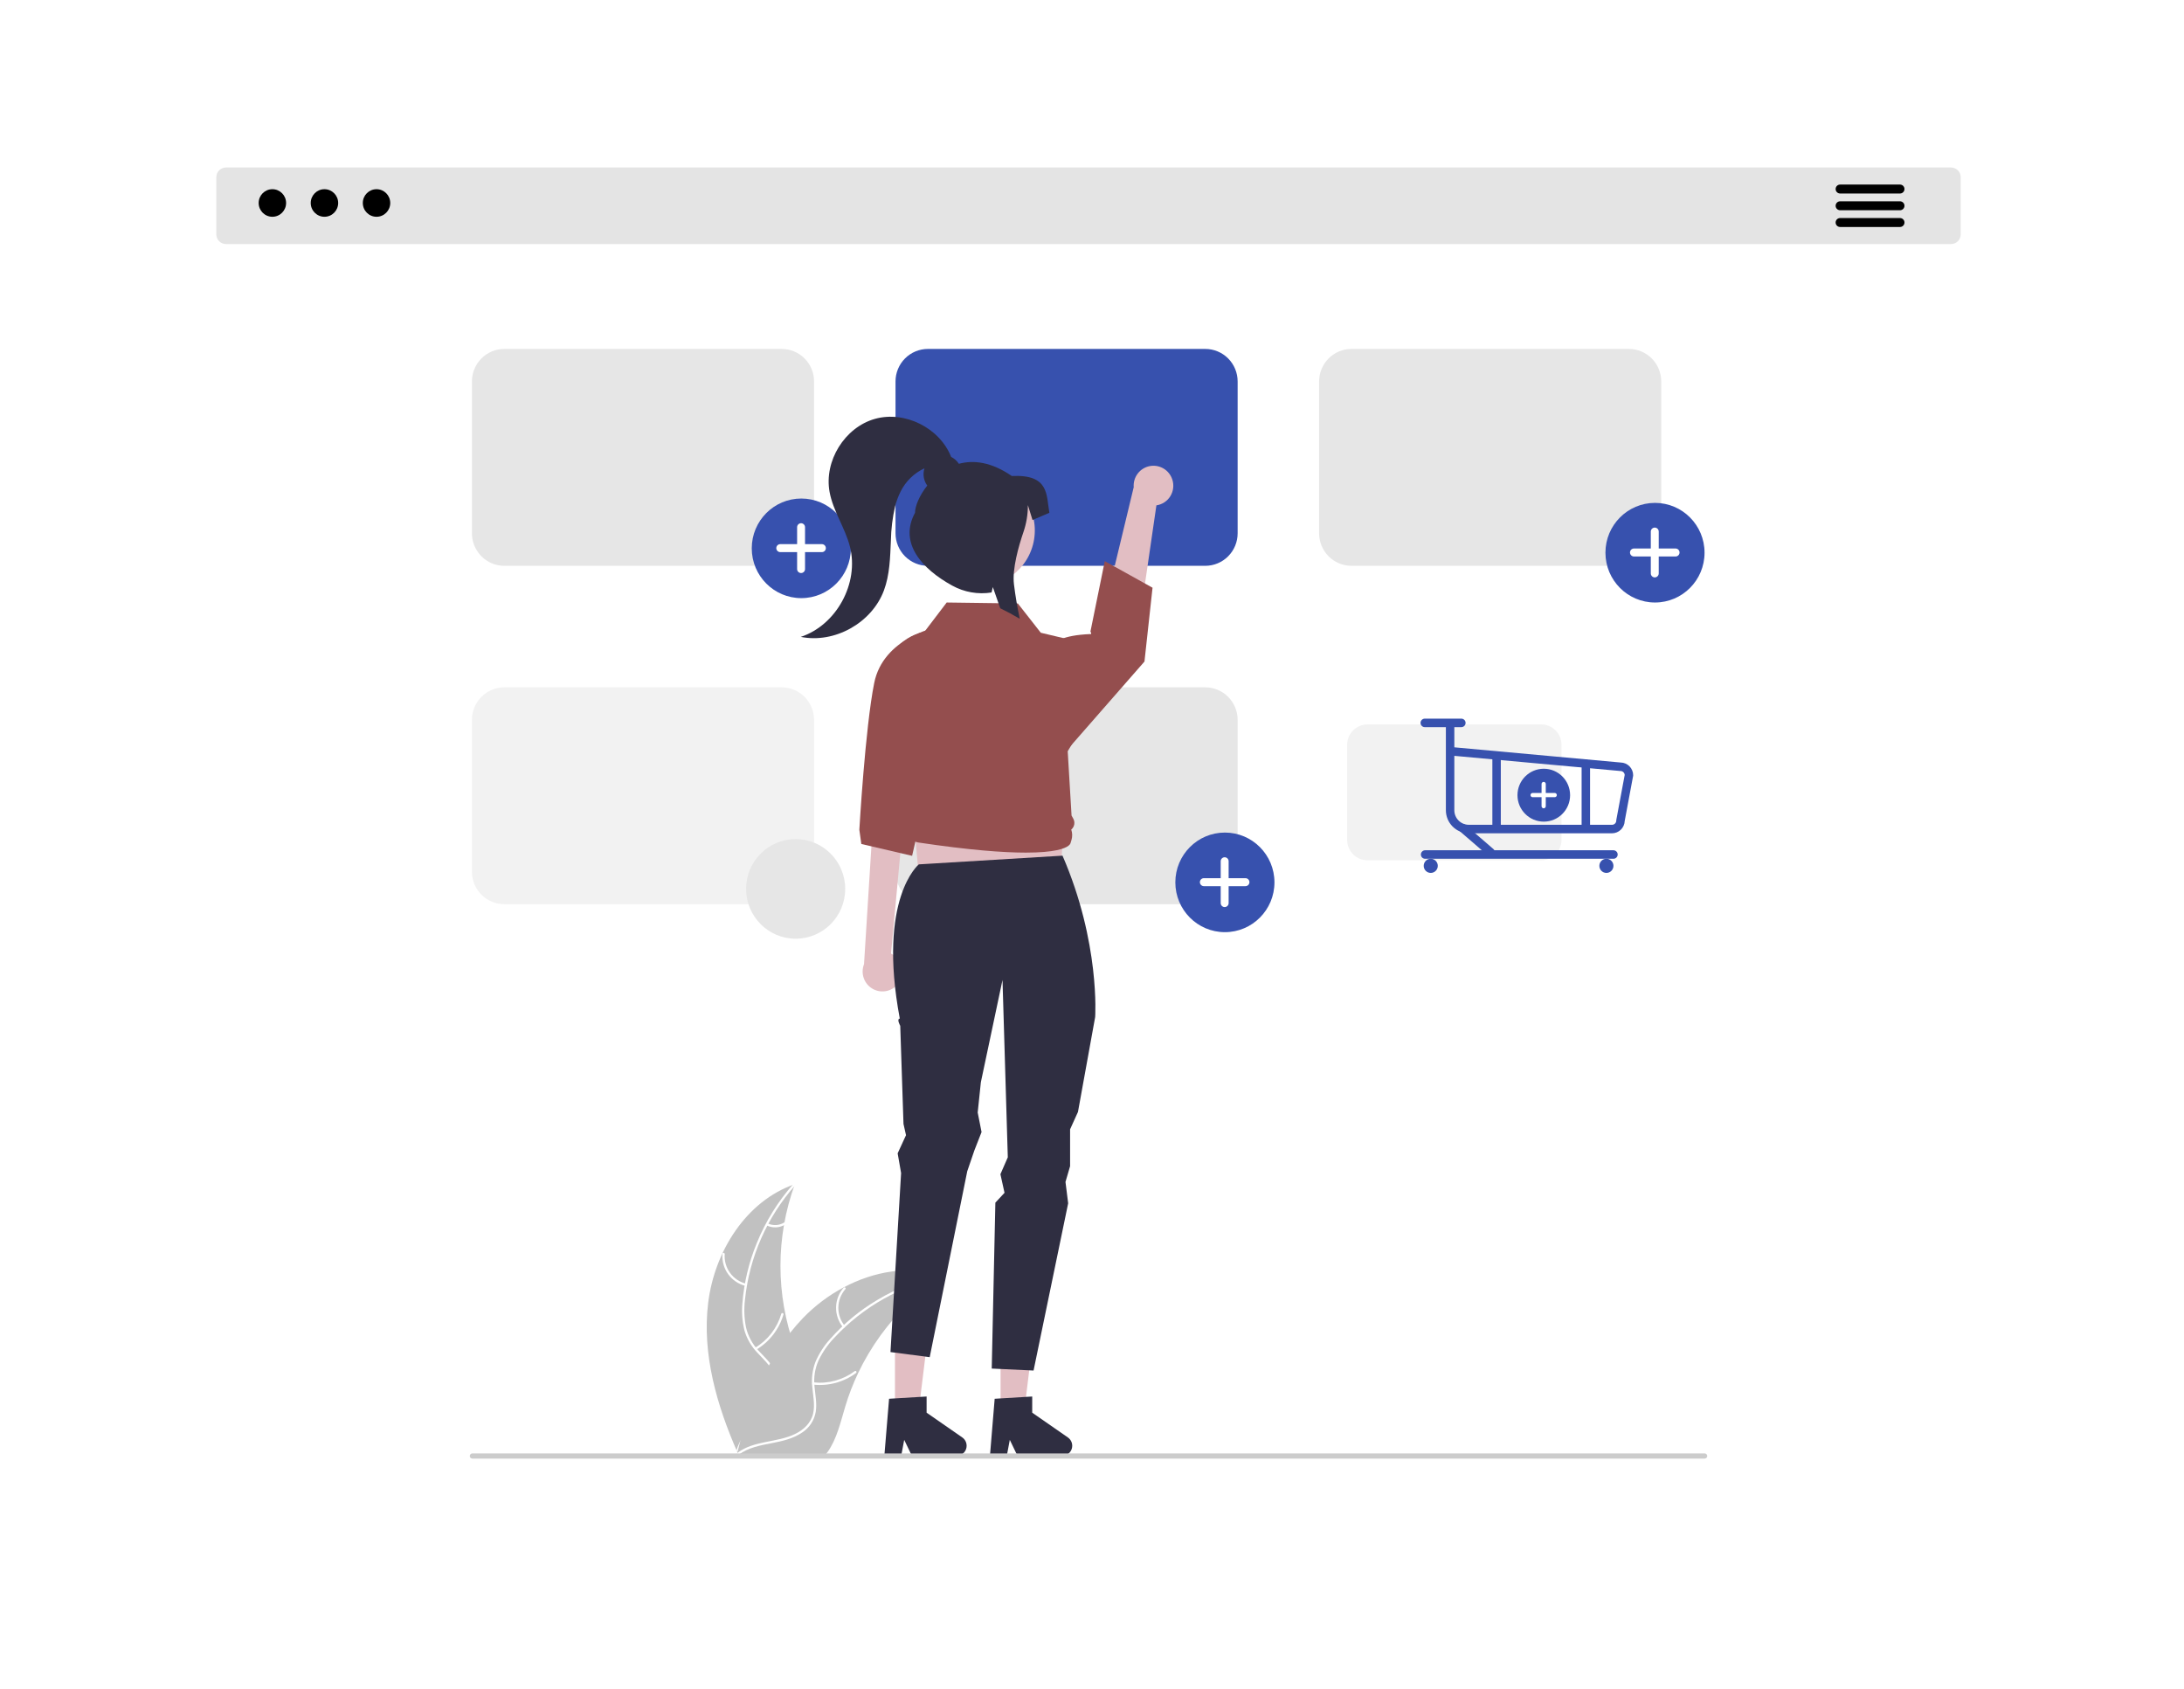 <svg width="313" height="242" viewBox="0 0 313 242" fill="none" xmlns="http://www.w3.org/2000/svg">
<g filter="url(#filter0_d_412_2811)">
<rect x="4" y="4" width="305" height="234" rx="10" fill="white"/>
</g>
<g clip-path="url(#clip0_412_2811)">
<path d="M279.615 34.969H32.385C32.018 34.968 31.666 34.822 31.406 34.561C31.146 34.3 31 33.946 31 33.577V25.392C31 25.023 31.146 24.669 31.406 24.408C31.666 24.147 32.018 24 32.385 24H279.615C279.982 24 280.334 24.147 280.594 24.408C280.854 24.669 281 25.023 281 25.392V33.577C281 33.946 280.854 34.3 280.594 34.561C280.334 34.822 279.982 34.968 279.615 34.969Z" fill="#E4E4E4"/>
<path d="M39.036 31.061C40.122 31.061 41.002 30.176 41.002 29.085C41.002 27.994 40.122 27.109 39.036 27.109C37.951 27.109 37.07 27.994 37.07 29.085C37.07 30.176 37.951 31.061 39.036 31.061Z" fill="black"/>
<path d="M46.499 31.061C47.585 31.061 48.465 30.176 48.465 29.085C48.465 27.994 47.585 27.109 46.499 27.109C45.413 27.109 44.533 27.994 44.533 29.085C44.533 30.176 45.413 31.061 46.499 31.061Z" fill="black"/>
<path d="M53.962 31.061C55.048 31.061 55.928 30.176 55.928 29.085C55.928 27.994 55.048 27.109 53.962 27.109C52.876 27.109 51.996 27.994 51.996 29.085C51.996 30.176 52.876 31.061 53.962 31.061Z" fill="black"/>
<path d="M272.303 27.725H263.709C263.541 27.725 263.379 27.657 263.26 27.538C263.141 27.418 263.074 27.255 263.074 27.086C263.074 26.916 263.141 26.754 263.26 26.634C263.379 26.514 263.541 26.446 263.709 26.446H272.303C272.472 26.446 272.633 26.513 272.753 26.633C272.872 26.753 272.94 26.915 272.94 27.084C272.94 27.254 272.874 27.417 272.755 27.537C272.636 27.657 272.474 27.725 272.305 27.725H272.303Z" fill="black"/>
<path d="M272.303 30.124H263.709C263.541 30.124 263.379 30.056 263.26 29.936C263.141 29.816 263.074 29.654 263.074 29.484C263.074 29.315 263.141 29.152 263.26 29.033C263.379 28.913 263.541 28.845 263.709 28.845H272.303C272.472 28.845 272.633 28.912 272.753 29.032C272.872 29.151 272.94 29.314 272.94 29.483C272.94 29.653 272.874 29.815 272.755 29.936C272.636 30.056 272.474 30.123 272.305 30.124H272.303Z" fill="black"/>
<path d="M272.303 32.523H263.71C263.541 32.523 263.379 32.455 263.26 32.335C263.14 32.215 263.073 32.053 263.073 31.883C263.073 31.713 263.14 31.551 263.26 31.431C263.379 31.311 263.541 31.243 263.71 31.243H272.303C272.472 31.243 272.634 31.31 272.754 31.43C272.873 31.55 272.941 31.712 272.941 31.882C272.941 32.051 272.875 32.214 272.755 32.334C272.636 32.455 272.475 32.522 272.306 32.523H272.303Z" fill="black"/>
<path d="M101.495 186.66C102.404 179.31 106.938 172.067 113.914 169.675C111.163 177.241 111.164 185.541 113.916 193.107C114.988 196.021 116.482 199.149 115.474 202.086C114.847 203.914 113.312 205.312 111.596 206.186C109.88 207.06 107.976 207.477 106.096 207.885L105.726 208.193C102.741 201.42 100.585 194.011 101.495 186.66Z" fill="#C1C1C1"/>
<path d="M113.984 169.814C109.921 174.388 107.396 180.133 106.767 186.231C106.608 187.542 106.656 188.869 106.909 190.165C107.196 191.419 107.812 192.573 108.692 193.507C109.496 194.394 110.421 195.208 110.996 196.276C111.282 196.828 111.449 197.434 111.486 198.054C111.523 198.675 111.429 199.296 111.21 199.878C110.702 201.341 109.702 202.534 108.683 203.667C107.551 204.924 106.356 206.212 105.875 207.878C105.817 208.08 105.509 207.978 105.567 207.776C106.404 204.876 109.205 203.229 110.541 200.617C111.164 199.398 111.426 197.984 110.841 196.697C110.33 195.572 109.378 194.732 108.556 193.84C107.684 192.942 107.044 191.842 106.691 190.638C106.374 189.36 106.275 188.036 106.399 186.725C106.632 183.767 107.326 180.865 108.456 178.124C109.729 174.989 111.525 172.095 113.769 169.569C113.908 169.413 114.122 169.658 113.984 169.814L113.984 169.814Z" fill="white"/>
<path d="M106.854 184.255C105.85 184.011 104.966 183.415 104.358 182.575C103.751 181.735 103.461 180.706 103.539 179.671C103.542 179.629 103.562 179.589 103.594 179.562C103.626 179.534 103.667 179.519 103.709 179.521C103.751 179.524 103.791 179.542 103.82 179.573C103.848 179.604 103.864 179.645 103.863 179.687C103.789 180.651 104.059 181.61 104.627 182.391C105.194 183.171 106.02 183.723 106.956 183.945C107.159 183.994 107.056 184.304 106.854 184.255Z" fill="white"/>
<path d="M108.225 193.11C110.039 192.023 111.377 190.288 111.974 188.252C112.033 188.051 112.342 188.153 112.283 188.355C111.658 190.472 110.261 192.274 108.372 193.402C108.191 193.509 108.046 193.217 108.225 193.11Z" fill="white"/>
<path d="M110.029 175.298C110.398 175.474 110.805 175.555 111.213 175.535C111.62 175.514 112.017 175.391 112.366 175.179C112.544 175.069 112.689 175.361 112.512 175.47C112.125 175.704 111.687 175.838 111.237 175.862C110.786 175.886 110.337 175.799 109.928 175.608C109.888 175.593 109.855 175.564 109.835 175.525C109.816 175.487 109.812 175.443 109.824 175.402C109.838 175.361 109.867 175.327 109.906 175.307C109.944 175.288 109.989 175.285 110.029 175.298Z" fill="white"/>
<path d="M135.179 182.804C135.07 182.876 134.96 182.947 134.85 183.022C133.381 183.993 131.993 185.082 130.699 186.279C130.598 186.37 130.496 186.463 130.397 186.557C127.311 189.474 124.79 192.941 122.964 196.782C122.238 198.312 121.63 199.894 121.143 201.516C120.471 203.756 119.92 206.239 118.59 208.071C118.454 208.264 118.305 208.448 118.146 208.622H106.127C106.1 208.609 106.073 208.598 106.045 208.584L105.565 208.606C105.585 208.52 105.607 208.432 105.626 208.347C105.637 208.297 105.65 208.248 105.661 208.198C105.67 208.165 105.678 208.132 105.683 208.102C105.686 208.091 105.689 208.08 105.692 208.071C105.697 208.041 105.705 208.013 105.711 207.986C105.831 207.493 105.956 206.999 106.084 206.506C106.084 206.503 106.084 206.503 106.086 206.501C107.026 202.733 108.406 199.091 110.199 195.65C110.254 195.548 110.309 195.443 110.37 195.341C111.2 193.818 112.153 192.366 113.219 190.999C113.805 190.252 114.428 189.536 115.086 188.852C116.79 187.09 118.759 185.608 120.921 184.46C125.231 182.173 130.222 181.297 134.829 182.694C134.946 182.73 135.062 182.766 135.179 182.804Z" fill="#C1C1C1"/>
<path d="M135.153 182.958C129.169 184.152 123.711 187.211 119.554 191.7C118.643 192.65 117.886 193.739 117.311 194.927C116.789 196.101 116.589 197.395 116.733 198.674C116.843 199.869 117.093 201.078 116.912 202.279C116.811 202.892 116.581 203.477 116.239 203.995C115.896 204.513 115.449 204.952 114.926 205.284C113.644 206.145 112.13 206.492 110.638 206.78C108.981 207.099 107.256 207.405 105.873 208.444C105.705 208.57 105.521 208.302 105.688 208.176C108.093 206.367 111.317 206.747 113.948 205.469C115.176 204.873 116.233 203.902 116.537 202.521C116.803 201.314 116.546 200.067 116.424 198.858C116.266 197.613 116.414 196.347 116.854 195.173C117.366 193.96 118.08 192.843 118.965 191.871C120.923 189.651 123.216 187.753 125.761 186.249C128.655 184.515 131.823 183.292 135.128 182.632C135.333 182.591 135.356 182.917 135.153 182.958H135.153Z" fill="white"/>
<path d="M120.808 190.175C120.153 189.372 119.804 188.362 119.822 187.324C119.84 186.286 120.225 185.288 120.908 184.509C121.047 184.352 121.296 184.561 121.157 184.718C120.52 185.443 120.162 186.372 120.147 187.339C120.132 188.305 120.461 189.245 121.075 189.989C121.208 190.151 120.941 190.336 120.808 190.175Z" fill="white"/>
<path d="M116.597 198.075C118.697 198.304 120.805 197.728 122.501 196.464C122.669 196.339 122.854 196.607 122.686 196.733C120.918 198.045 118.723 198.639 116.539 198.397C116.331 198.373 116.39 198.052 116.597 198.075Z" fill="white"/>
<path d="M128.71 184.944C128.899 185.308 129.175 185.619 129.513 185.849C129.851 186.079 130.241 186.221 130.647 186.263C130.855 186.283 130.796 186.604 130.589 186.584C130.14 186.536 129.71 186.379 129.336 186.125C128.962 185.872 128.655 185.53 128.443 185.13C128.42 185.094 128.411 185.051 128.419 185.009C128.426 184.966 128.45 184.929 128.484 184.903C128.519 184.879 128.563 184.869 128.605 184.877C128.648 184.885 128.685 184.909 128.71 184.944L128.71 184.944Z" fill="white"/>
<path d="M112.033 81.074H72.27C71.042 81.073 69.864 80.582 68.995 79.708C68.126 78.835 67.637 77.651 67.636 76.417V54.655C67.637 53.42 68.126 52.236 68.995 51.363C69.864 50.49 71.042 49.999 72.27 49.998H112.033C113.262 49.999 114.44 50.49 115.308 51.363C116.177 52.236 116.666 53.42 116.667 54.655V76.417C116.666 77.651 116.177 78.835 115.308 79.708C114.44 80.582 113.262 81.073 112.033 81.074Z" fill="#E6E6E6"/>
<path d="M172.738 81.074H132.975C131.747 81.073 130.569 80.582 129.7 79.708C128.831 78.835 128.342 77.651 128.341 76.417V54.655C128.342 53.42 128.831 52.236 129.7 51.363C130.569 50.49 131.747 49.999 132.975 49.998H172.738C173.967 49.999 175.145 50.49 176.014 51.363C176.882 52.236 177.371 53.42 177.372 54.655V76.417C177.371 77.651 176.882 78.835 176.014 79.708C175.145 80.582 173.967 81.073 172.738 81.074Z" fill="#3751AE"/>
<path d="M233.444 81.074H193.681C192.453 81.073 191.275 80.582 190.406 79.708C189.537 78.835 189.048 77.651 189.047 76.417V54.655C189.048 53.42 189.537 52.236 190.406 51.363C191.275 50.49 192.453 49.999 193.681 49.998H233.444C234.673 49.999 235.851 50.49 236.72 51.363C237.588 52.236 238.077 53.42 238.079 54.655V76.417C238.077 77.651 237.588 78.835 236.72 79.708C235.851 80.582 234.673 81.073 233.444 81.074Z" fill="#E6E6E6"/>
<path d="M112.033 129.563H72.27C71.042 129.561 69.864 129.07 68.995 128.197C68.126 127.324 67.637 126.14 67.636 124.906V103.143C67.637 101.909 68.126 100.725 68.995 99.852C69.864 98.979 71.042 98.488 72.27 98.486H112.033C113.262 98.488 114.44 98.979 115.308 99.852C116.177 100.725 116.666 101.909 116.667 103.143V124.906C116.666 126.14 116.177 127.324 115.308 128.197C114.44 129.07 113.262 129.561 112.033 129.563Z" fill="#F2F2F2"/>
<path d="M172.738 129.563H132.975C131.747 129.561 130.569 129.07 129.7 128.197C128.831 127.324 128.342 126.14 128.341 124.906V103.143C128.342 101.909 128.831 100.725 129.7 99.852C130.569 98.979 131.747 98.488 132.975 98.486H172.738C173.967 98.488 175.145 98.979 176.014 99.852C176.882 100.725 177.371 101.909 177.372 103.143V124.906C177.371 126.14 176.882 127.324 176.014 128.197C175.145 129.07 173.967 129.561 172.738 129.563Z" fill="#E6E6E6"/>
<path d="M175.546 133.567C179.468 133.567 182.648 130.372 182.648 126.431C182.648 122.49 179.468 119.295 175.546 119.295C171.624 119.295 168.444 122.49 168.444 126.431C168.444 130.372 171.624 133.567 175.546 133.567Z" fill="#3751AE"/>
<path d="M178.496 125.832H176.081V123.405C176.081 123.33 176.066 123.256 176.038 123.187C176.009 123.118 175.967 123.055 175.915 123.002C175.862 122.949 175.799 122.907 175.73 122.878C175.661 122.849 175.587 122.834 175.513 122.834C175.438 122.834 175.364 122.849 175.295 122.878C175.226 122.907 175.164 122.949 175.111 123.002C175.058 123.055 175.016 123.118 174.988 123.187C174.959 123.256 174.945 123.33 174.945 123.405V125.832H172.53C172.455 125.832 172.382 125.847 172.313 125.875C172.244 125.904 172.181 125.946 172.128 125.999C172.076 126.052 172.034 126.115 172.005 126.184C171.977 126.254 171.962 126.328 171.962 126.403C171.962 126.478 171.977 126.552 172.005 126.621C172.034 126.69 172.076 126.753 172.128 126.806C172.181 126.859 172.244 126.902 172.313 126.93C172.382 126.959 172.455 126.974 172.53 126.974H174.945V129.4C174.945 129.475 174.959 129.549 174.988 129.619C175.016 129.688 175.058 129.751 175.111 129.804C175.164 129.857 175.226 129.899 175.295 129.928C175.364 129.956 175.438 129.971 175.513 129.971C175.664 129.971 175.808 129.911 175.915 129.804C176.021 129.697 176.081 129.551 176.081 129.4V126.974H178.496C178.57 126.974 178.644 126.959 178.713 126.93C178.782 126.902 178.845 126.859 178.897 126.806C178.95 126.753 178.992 126.69 179.02 126.621C179.049 126.552 179.064 126.478 179.064 126.403C179.064 126.328 179.049 126.253 179.02 126.184C178.992 126.115 178.95 126.052 178.897 125.999C178.845 125.946 178.782 125.904 178.713 125.875C178.644 125.847 178.57 125.832 178.496 125.832L178.496 125.832Z" fill="white"/>
<path d="M237.186 86.33C241.108 86.33 244.287 83.135 244.287 79.194C244.287 75.252 241.108 72.057 237.186 72.057C233.264 72.057 230.084 75.252 230.084 79.194C230.084 83.135 233.264 86.33 237.186 86.33Z" fill="#3751AE"/>
<path d="M240.135 78.594H237.721V76.168C237.721 76.093 237.706 76.019 237.677 75.949C237.649 75.88 237.607 75.817 237.554 75.764C237.501 75.711 237.439 75.669 237.37 75.64C237.301 75.612 237.227 75.597 237.152 75.597C237.078 75.597 237.004 75.612 236.935 75.64C236.866 75.669 236.803 75.711 236.751 75.764C236.698 75.817 236.656 75.88 236.628 75.949C236.599 76.019 236.584 76.093 236.584 76.168V78.594H234.17C234.095 78.594 234.021 78.609 233.952 78.638C233.883 78.666 233.821 78.708 233.768 78.761C233.715 78.814 233.673 78.877 233.645 78.947C233.616 79.016 233.602 79.09 233.602 79.165C233.602 79.24 233.616 79.314 233.645 79.384C233.673 79.453 233.715 79.516 233.768 79.569C233.821 79.622 233.883 79.664 233.952 79.693C234.021 79.721 234.095 79.736 234.17 79.736H236.584V82.162C236.584 82.237 236.599 82.312 236.628 82.381C236.656 82.45 236.698 82.513 236.751 82.566C236.803 82.619 236.866 82.661 236.935 82.69C237.004 82.719 237.078 82.733 237.152 82.733C237.303 82.733 237.448 82.673 237.554 82.566C237.661 82.459 237.721 82.314 237.721 82.162V79.736H240.135C240.21 79.736 240.284 79.721 240.353 79.693C240.422 79.664 240.484 79.622 240.537 79.569C240.59 79.516 240.632 79.453 240.66 79.384C240.689 79.314 240.703 79.24 240.703 79.165C240.703 79.09 240.689 79.016 240.66 78.947C240.632 78.877 240.59 78.814 240.537 78.761C240.484 78.708 240.422 78.666 240.353 78.638C240.284 78.609 240.21 78.594 240.135 78.594L240.135 78.594Z" fill="white"/>
<path d="M114.84 85.704C118.762 85.704 121.942 82.509 121.942 78.568C121.942 74.627 118.762 71.432 114.84 71.432C110.918 71.432 107.738 74.627 107.738 78.568C107.738 82.509 110.918 85.704 114.84 85.704Z" fill="#3751AE"/>
<path d="M117.789 77.969H115.374V75.542C115.374 75.467 115.359 75.393 115.331 75.324C115.302 75.255 115.26 75.192 115.208 75.139C115.155 75.086 115.092 75.044 115.023 75.015C114.954 74.986 114.88 74.971 114.806 74.971C114.731 74.971 114.657 74.986 114.588 75.015C114.519 75.044 114.457 75.086 114.404 75.139C114.351 75.192 114.309 75.255 114.281 75.324C114.252 75.393 114.238 75.467 114.238 75.542V77.969H111.823C111.748 77.969 111.675 77.984 111.606 78.012C111.537 78.041 111.474 78.083 111.421 78.136C111.369 78.189 111.327 78.252 111.298 78.321C111.27 78.391 111.255 78.465 111.255 78.54C111.255 78.691 111.315 78.836 111.421 78.943C111.528 79.05 111.672 79.111 111.823 79.111H114.238V81.537C114.238 81.612 114.252 81.686 114.281 81.755C114.309 81.825 114.351 81.888 114.404 81.941C114.457 81.994 114.519 82.036 114.588 82.064C114.657 82.093 114.731 82.108 114.806 82.108C114.88 82.108 114.954 82.093 115.023 82.064C115.092 82.036 115.155 81.994 115.208 81.941C115.26 81.888 115.302 81.825 115.331 81.755C115.359 81.686 115.374 81.612 115.374 81.537V79.111H117.789C117.863 79.111 117.937 79.096 118.006 79.067C118.075 79.038 118.138 78.996 118.19 78.943C118.243 78.89 118.285 78.827 118.313 78.758C118.342 78.689 118.357 78.615 118.357 78.54C118.357 78.388 118.297 78.243 118.19 78.136C118.084 78.029 117.939 77.969 117.789 77.969V77.969Z" fill="white"/>
<path d="M168.009 68.71C168.139 69.103 168.181 69.521 168.132 69.933C168.084 70.345 167.946 70.741 167.729 71.094C167.512 71.446 167.22 71.747 166.875 71.974C166.529 72.201 166.139 72.35 165.73 72.409L162.446 94.933L157.06 92.289L162.478 69.806C162.424 69.109 162.627 68.418 163.048 67.862C163.468 67.306 164.077 66.924 164.759 66.789C165.441 66.654 166.148 66.775 166.747 67.129C167.346 67.483 167.795 68.045 168.009 68.71L168.009 68.71Z" fill="#E2BEC3"/>
<path d="M128.788 140.848C129.028 140.511 129.191 140.124 129.266 139.716C129.341 139.309 129.326 138.889 129.223 138.488C129.119 138.086 128.929 137.712 128.666 137.393C128.403 137.073 128.074 136.815 127.701 136.637L129.916 112.678L125.276 115.068L123.827 138.156C123.572 138.805 123.561 139.526 123.799 140.182C124.037 140.838 124.506 141.384 125.118 141.716C125.729 142.048 126.44 142.143 127.117 141.983C127.793 141.823 128.388 141.419 128.788 140.848H128.788Z" fill="#E2BEC3"/>
<path d="M131.958 128.731L151.869 127.961L153.018 107.183H130.043L131.958 128.731Z" fill="#E2BEC3"/>
<path d="M128.262 202.111L131.665 202.111L133.284 188.923H128.262L128.262 202.111Z" fill="#E2BEC3"/>
<path d="M127.418 200.425L132.797 200.102V202.418L137.911 205.967C138.164 206.142 138.354 206.394 138.454 206.685C138.554 206.977 138.559 207.293 138.467 207.588C138.376 207.882 138.193 208.139 137.946 208.322C137.699 208.505 137.4 208.604 137.093 208.604H130.689L129.586 206.313L129.155 208.604H126.74L127.418 200.425Z" fill="#2F2E41"/>
<path d="M143.396 202.111L146.799 202.111L148.417 188.923H143.396L143.396 202.111Z" fill="#E2BEC3"/>
<path d="M131.681 123.853C131.681 123.853 125.724 128.686 128.953 145.947C128.462 146.006 129.018 146.981 129.018 146.981L129.484 161.045L129.845 162.657L128.647 165.258L129.141 168.084L127.619 193.734L133.241 194.464L138.62 167.829L139.645 164.834L140.672 162.209L140.118 159.41L140.573 155.066L143.674 140.416L144.433 165.824L143.374 168.249L143.963 170.912L142.65 172.325L142.131 196.097L148.125 196.379L153.084 172.415L152.7 169.357L153.36 167.096V161.815L154.49 159.322L156.953 145.73C156.953 145.73 157.697 135.107 152.274 122.606L131.681 123.853Z" fill="#2F2E41"/>
<path d="M134.11 89.914C134.11 89.914 126.585 91.409 125.288 97.858C123.991 104.307 123.157 118.9 123.157 118.9L123.441 120.932L130.72 122.628L135.366 102.181L134.11 89.914Z" fill="#944E4E"/>
<path d="M151.283 92.09C151.283 92.09 152.046 91.016 156.317 90.851C156.493 90.844 156.276 90.493 156.276 90.493L158.33 80.404L165.176 84.212L164.02 94.79L152.771 107.648L151.283 92.09Z" fill="#944E4E"/>
<path d="M147.016 122.169C143.793 122.17 138.942 121.812 131.638 120.723C131.168 120.651 130.732 120.431 130.396 120.093C130.059 119.755 129.838 119.318 129.766 118.846C129.528 118.593 129.372 118.272 129.322 117.927C129.271 117.583 129.327 117.23 129.482 116.919L129.489 116.906L129.324 116.71C129.068 116.407 128.917 116.029 128.896 115.633C128.874 115.237 128.982 114.845 129.203 114.516L126.942 98.257C126.712 96.642 127.063 94.998 127.932 93.621C128.801 92.243 130.131 91.222 131.682 90.742L132.517 90.481L135.675 86.331L135.737 86.332L145.873 86.467L149.163 90.665L154.48 91.925L154.494 92.006L155.729 99.174C156.371 102.902 154.898 104.369 153.019 107.648L153.57 116.856L153.821 117.313C153.96 117.566 154.006 117.859 153.952 118.143C153.898 118.427 153.747 118.683 153.526 118.867C153.693 119.348 153.705 119.871 153.558 120.36L153.428 120.792C153.428 120.804 153.394 120.979 153.113 121.194C152.607 121.58 151.153 122.169 147.016 122.169Z" fill="#944E4E"/>
<path d="M142.552 200.425L147.931 200.102V202.418L153.045 205.967C153.297 206.142 153.488 206.394 153.588 206.685C153.688 206.977 153.693 207.293 153.601 207.588C153.51 207.882 153.327 208.139 153.08 208.322C152.833 208.505 152.534 208.604 152.227 208.604H145.823L144.719 206.313L144.288 208.604H141.874L142.552 200.425Z" fill="#2F2E41"/>
<path d="M148.201 77.287C148.904 72.933 145.962 68.832 141.63 68.125C137.298 67.419 133.216 70.375 132.513 74.728C131.81 79.082 134.752 83.183 139.084 83.89C143.417 84.596 147.498 81.64 148.201 77.287Z" fill="#E2BEC3"/>
<path d="M145.004 68.205C142.092 66.192 139.527 65.885 137.42 66.456C137.147 66.032 136.764 65.69 136.312 65.468C134.669 61.307 129.668 58.808 125.377 60.023C121.057 61.245 118.077 66.053 118.89 70.488C119.393 73.237 121.115 75.617 121.807 78.324C123.148 83.564 119.878 89.567 114.763 91.257C119.606 92.234 124.937 89.261 126.675 84.614C127.519 82.357 127.57 79.893 127.677 77.484C127.705 75.822 127.908 74.166 128.282 72.547C128.467 71.82 128.729 71.115 129.064 70.444C129.792 68.97 131.001 67.791 132.49 67.104C132.356 67.518 132.323 67.959 132.393 68.388C132.462 68.818 132.632 69.225 132.889 69.576C131.753 71.006 131.135 72.552 131.135 73.478C128.775 77.812 132.149 81.534 136.462 83.905C138.182 84.856 140.168 85.204 142.107 84.894L142.287 84.12L142.532 84.817L143.348 87.154C144.289 87.612 145.222 88.114 146.147 88.659C145.796 87.001 145.512 85.345 145.316 83.727C145.045 81.524 145.989 78.244 146.671 76.25C147.093 75.021 147.31 73.73 147.312 72.429V72.373L147.975 74.513L150.39 73.478C149.94 70.889 150.39 67.95 145.004 68.205Z" fill="#2F2E41"/>
<path d="M244.302 209H67.697C67.599 209 67.505 208.96 67.436 208.89C67.367 208.821 67.328 208.726 67.328 208.628C67.328 208.529 67.367 208.435 67.436 208.365C67.505 208.295 67.599 208.256 67.697 208.255H244.302C244.4 208.256 244.494 208.295 244.563 208.365C244.633 208.435 244.671 208.529 244.671 208.628C244.671 208.726 244.633 208.821 244.563 208.89C244.494 208.96 244.4 209 244.302 209Z" fill="#CCCCCC"/>
<path d="M114.028 134.505C117.951 134.505 121.13 131.31 121.13 127.369C121.13 123.427 117.951 120.232 114.028 120.232C110.106 120.232 106.927 123.427 106.927 127.369C106.927 131.31 110.106 134.505 114.028 134.505Z" fill="#E6E6E6"/>
<path d="M220.882 123.267H195.973C195.203 123.267 194.465 122.959 193.921 122.412C193.376 121.865 193.07 121.123 193.069 120.35V106.717C193.07 105.944 193.376 105.202 193.921 104.655C194.465 104.108 195.203 103.801 195.973 103.8H220.882C221.651 103.801 222.389 104.108 222.934 104.655C223.478 105.202 223.784 105.944 223.785 106.717V120.35C223.784 121.123 223.478 121.865 222.934 122.412C222.389 122.959 221.651 123.267 220.882 123.267Z" fill="#F2F2F2"/>
<path d="M221.248 117.73C223.331 117.73 225.019 116.033 225.019 113.94C225.019 111.847 223.331 110.15 221.248 110.15C219.165 110.15 217.477 111.847 217.477 113.94C217.477 116.033 219.165 117.73 221.248 117.73Z" fill="#3751AE"/>
<path d="M222.814 113.622H221.532V112.333C221.532 112.293 221.524 112.254 221.509 112.217C221.494 112.18 221.472 112.147 221.444 112.119C221.416 112.091 221.383 112.068 221.346 112.053C221.309 112.038 221.27 112.03 221.23 112.03C221.15 112.03 221.074 112.062 221.017 112.119C220.961 112.176 220.929 112.253 220.929 112.333V113.622H219.646C219.566 113.622 219.49 113.654 219.433 113.711C219.377 113.767 219.345 113.845 219.345 113.925C219.345 113.965 219.353 114.004 219.368 114.041C219.383 114.078 219.405 114.111 219.433 114.139C219.461 114.168 219.494 114.19 219.531 114.205C219.568 114.22 219.607 114.228 219.646 114.228H220.929V115.517C220.929 115.557 220.937 115.596 220.952 115.633C220.967 115.67 220.989 115.703 221.017 115.731C221.045 115.759 221.078 115.782 221.115 115.797C221.152 115.812 221.191 115.82 221.23 115.82C221.311 115.82 221.387 115.788 221.444 115.731C221.5 115.674 221.532 115.597 221.532 115.517V114.228H222.815C222.895 114.228 222.971 114.196 223.028 114.139C223.084 114.083 223.116 114.005 223.116 113.925C223.116 113.885 223.108 113.846 223.093 113.809C223.078 113.772 223.056 113.739 223.028 113.711C223 113.682 222.967 113.66 222.93 113.645C222.893 113.63 222.854 113.622 222.815 113.622L222.814 113.622Z" fill="white"/>
<path d="M231.029 119.399H210.502C209.631 119.398 208.796 119.049 208.179 118.43C207.563 117.811 207.217 116.972 207.216 116.096V103.784C207.216 103.622 207.28 103.468 207.394 103.354C207.507 103.24 207.661 103.177 207.821 103.177C207.982 103.177 208.135 103.24 208.249 103.354C208.362 103.468 208.426 103.622 208.427 103.784V107.081L232.27 109.259C232.747 109.268 233.201 109.464 233.535 109.805C233.869 110.146 234.056 110.605 234.056 111.084C234.056 111.122 234.053 111.159 234.046 111.196L232.845 117.636C232.828 118.108 232.63 118.556 232.291 118.885C231.952 119.214 231.5 119.398 231.029 119.399ZM208.427 108.303V116.096C208.427 116.649 208.646 117.179 209.035 117.57C209.424 117.961 209.952 118.181 210.502 118.182H231.029C231.19 118.182 231.344 118.118 231.457 118.003C231.571 117.889 231.635 117.735 231.635 117.573C231.635 117.536 231.638 117.498 231.645 117.461L232.844 111.037C232.832 110.884 232.763 110.742 232.651 110.638C232.539 110.534 232.393 110.476 232.24 110.476C232.222 110.476 232.204 110.475 232.185 110.473L208.427 108.303Z" fill="#3751AE"/>
<path d="M205.048 125.077C205.605 125.077 206.057 124.623 206.057 124.063C206.057 123.503 205.605 123.049 205.048 123.049C204.491 123.049 204.039 123.503 204.039 124.063C204.039 124.623 204.491 125.077 205.048 125.077Z" fill="#3751AE"/>
<path d="M230.222 125.077C230.779 125.077 231.231 124.623 231.231 124.063C231.231 123.503 230.779 123.049 230.222 123.049C229.665 123.049 229.213 123.503 229.213 124.063C229.213 124.623 229.665 125.077 230.222 125.077Z" fill="#3751AE"/>
<path d="M231.231 123.049H204.24C204.08 123.049 203.926 122.985 203.812 122.871C203.699 122.757 203.635 122.602 203.635 122.44C203.635 122.279 203.699 122.124 203.812 122.01C203.926 121.896 204.08 121.832 204.24 121.832H231.231C231.392 121.832 231.546 121.896 231.659 122.01C231.773 122.124 231.837 122.279 231.837 122.44C231.837 122.602 231.773 122.757 231.659 122.871C231.546 122.985 231.392 123.049 231.231 123.049Z" fill="#3751AE"/>
<path d="M209.436 104.189H204.189C204.029 104.189 203.875 104.125 203.762 104.01C203.649 103.896 203.585 103.742 203.585 103.581C203.585 103.42 203.649 103.265 203.762 103.151C203.875 103.037 204.029 102.973 204.189 102.972H209.436C209.596 102.973 209.75 103.037 209.863 103.151C209.977 103.265 210.04 103.42 210.04 103.581C210.04 103.742 209.977 103.896 209.863 104.01C209.75 104.125 209.596 104.189 209.436 104.189Z" fill="#3751AE"/>
<path d="M213.645 122.739C213.5 122.739 213.36 122.687 213.251 122.592L209.271 119.156C209.211 119.104 209.161 119.04 209.125 118.969C209.089 118.898 209.067 118.82 209.061 118.74C209.055 118.66 209.065 118.58 209.09 118.504C209.114 118.428 209.154 118.358 209.206 118.297C209.258 118.236 209.321 118.187 209.392 118.151C209.463 118.114 209.541 118.093 209.62 118.087C209.699 118.081 209.779 118.091 209.855 118.116C209.93 118.141 210 118.181 210.061 118.233L214.04 121.669C214.134 121.75 214.201 121.858 214.231 121.979C214.262 122.099 214.256 122.226 214.213 122.342C214.17 122.459 214.092 122.559 213.991 122.63C213.889 122.701 213.769 122.739 213.645 122.739V122.739Z" fill="#3751AE"/>
<path d="M214.483 119.025C214.404 119.025 214.325 119.009 214.252 118.979C214.178 118.948 214.112 118.903 214.055 118.847C213.999 118.79 213.954 118.723 213.924 118.649C213.894 118.576 213.878 118.497 213.878 118.417V108.651C213.878 108.489 213.942 108.335 214.055 108.22C214.169 108.106 214.323 108.042 214.483 108.042C214.644 108.042 214.798 108.106 214.911 108.22C215.025 108.335 215.089 108.489 215.089 108.651V118.417C215.089 118.496 215.073 118.576 215.043 118.649C215.012 118.723 214.968 118.79 214.912 118.847C214.855 118.903 214.789 118.948 214.715 118.979C214.642 119.009 214.563 119.025 214.483 119.025H214.483Z" fill="#3751AE"/>
<path d="M227.273 119.025C227.194 119.025 227.115 119.009 227.042 118.979C226.968 118.948 226.902 118.903 226.845 118.847C226.789 118.79 226.744 118.723 226.714 118.649C226.684 118.576 226.668 118.496 226.668 118.417V109.462C226.668 109.301 226.732 109.146 226.846 109.032C226.959 108.919 227.113 108.855 227.273 108.855C227.434 108.855 227.588 108.919 227.701 109.032C227.815 109.146 227.878 109.301 227.879 109.462V118.417C227.879 118.496 227.863 118.576 227.833 118.649C227.802 118.723 227.758 118.79 227.702 118.847C227.645 118.903 227.579 118.948 227.505 118.979C227.432 119.009 227.353 119.025 227.273 119.025H227.273Z" fill="#3751AE"/>
</g>
<defs>
<filter id="filter0_d_412_2811" x="0" y="0" width="313" height="242" filterUnits="userSpaceOnUse" color-interpolation-filters="sRGB">
<feFlood flood-opacity="0" result="BackgroundImageFix"/>
<feColorMatrix in="SourceAlpha" type="matrix" values="0 0 0 0 0 0 0 0 0 0 0 0 0 0 0 0 0 0 127 0" result="hardAlpha"/>
<feOffset/>
<feGaussianBlur stdDeviation="2"/>
<feComposite in2="hardAlpha" operator="out"/>
<feColorMatrix type="matrix" values="0 0 0 0 0 0 0 0 0 0 0 0 0 0 0 0 0 0 0.25 0"/>
<feBlend mode="normal" in2="BackgroundImageFix" result="effect1_dropShadow_412_2811"/>
<feBlend mode="normal" in="SourceGraphic" in2="effect1_dropShadow_412_2811" result="shape"/>
</filter>
<clipPath id="clip0_412_2811">
<rect width="250" height="185" fill="white" transform="translate(31 24)"/>
</clipPath>
</defs>
</svg>
